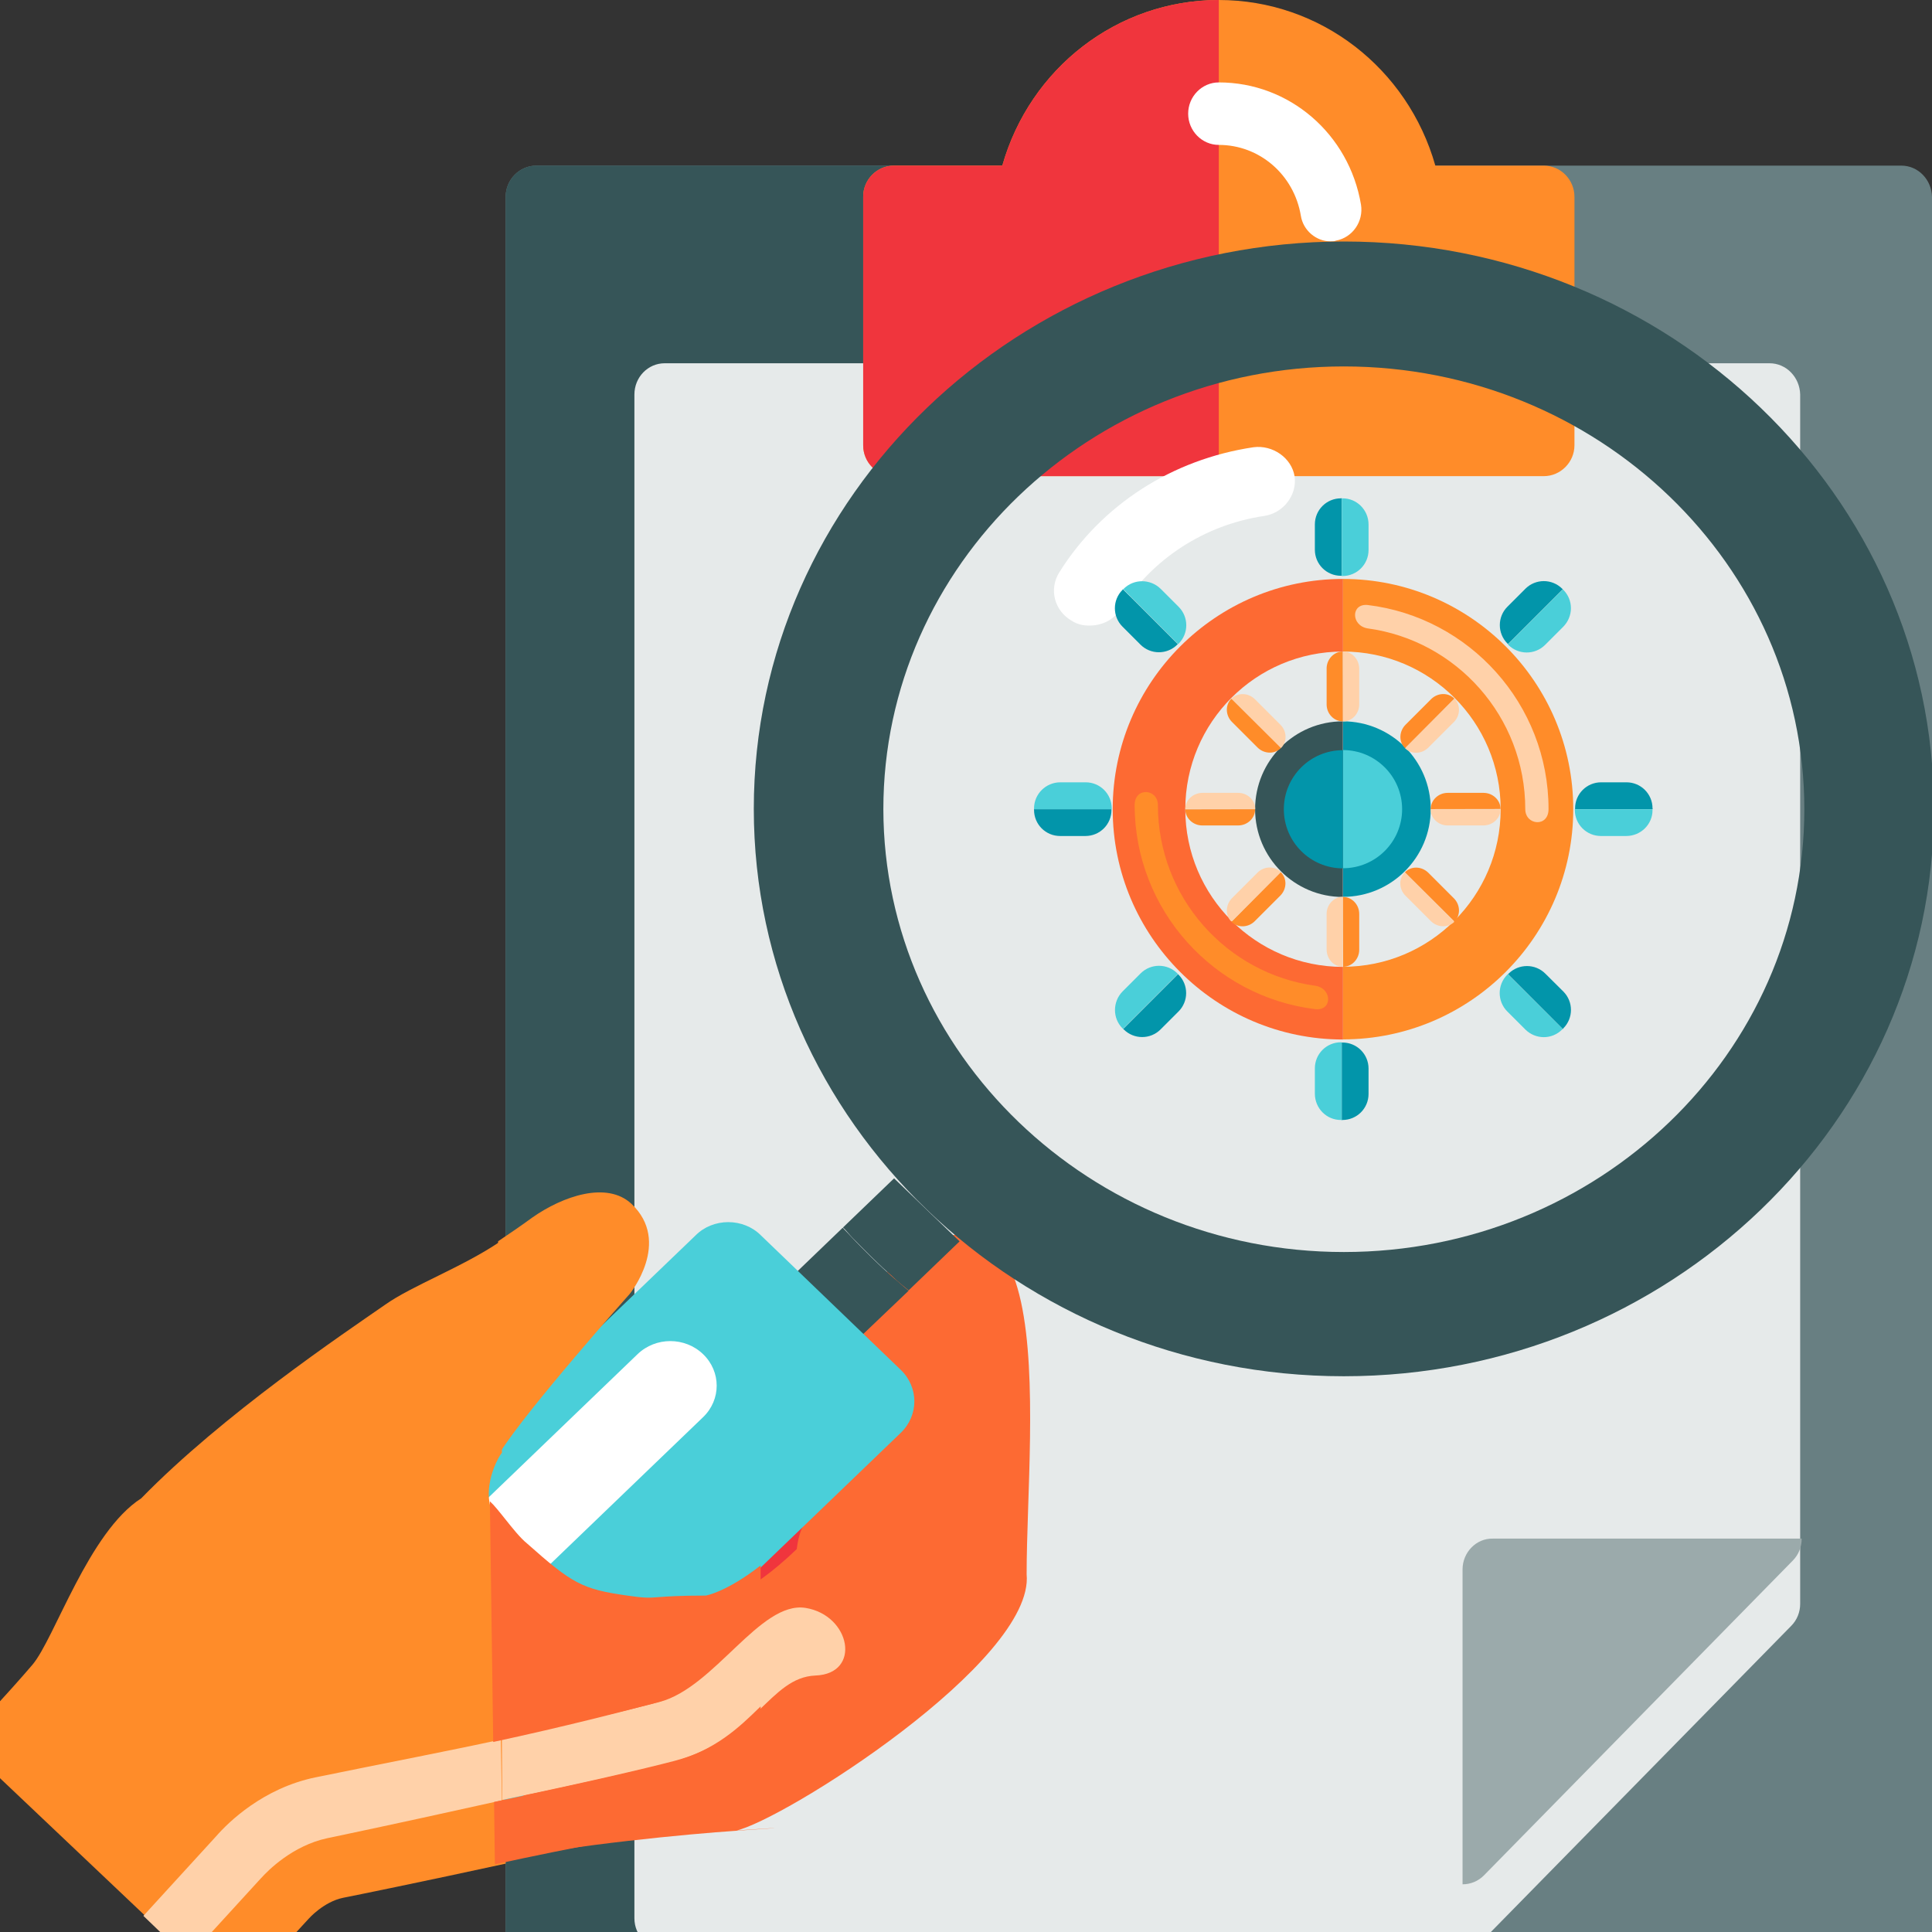 <svg width="512" height="512" viewBox="0 0 512 512" fill="none" xmlns="http://www.w3.org/2000/svg">
<rect x="0" y="0" width="512" height="512" fill="#333333" stroke="none"/>
<g clip-path="url(#clip0_390_2003)">
<path d="M503.875 43.891H142.125C137.656 43.891 134 47.617 134 52.172V521.719C134 526.274 137.656 530.001 142.125 530.001H503.875C508.344 530.001 512 526.274 512 521.719V52.172C511.898 47.617 508.344 43.891 503.875 43.891ZM323 388.287C266.229 388.287 220.223 341.395 220.223 283.53C220.223 225.664 266.229 178.772 323 178.772C379.771 178.772 425.777 225.664 425.777 283.53C425.777 341.395 379.771 388.287 323 388.287Z" fill="#687F82"/>
<path d="M220.223 283.53C220.223 225.664 266.229 178.772 323 178.772V43.891H142.125C137.656 43.891 134 47.617 134 52.172V521.719C134 526.274 137.656 530.001 142.125 530.001H323V388.287C266.229 388.287 220.223 341.395 220.223 283.53Z" fill="#365558"/>
<path d="M468.939 96.269H176.147C171.678 96.269 168.124 99.996 168.124 104.551V508.366C168.124 512.92 171.78 516.647 176.147 516.647H387.185C389.318 516.647 391.349 515.819 392.872 514.266L474.728 430.832C476.251 429.28 477.064 427.209 477.064 425.035V104.551C476.962 99.996 473.408 96.269 468.939 96.269Z" fill="#E6EAEA"/>
<path d="M409.122 43.891H380.381C373.069 18.115 349.913 0 323 0C296.088 0 272.932 18.115 265.62 43.891H236.879C232.41 43.891 228.754 47.617 228.754 52.068V118.008C228.754 122.563 232.41 126.186 236.879 126.186H409.122C413.59 126.186 417.247 122.459 417.247 118.008V52.172C417.247 47.617 413.59 43.891 409.122 43.891Z" fill="#FF8C29"/>
<path d="M265.62 43.891H236.879C232.41 43.891 228.754 47.617 228.754 52.068V118.008C228.754 122.563 232.41 126.186 236.879 126.186H323V0C296.088 0 272.932 18.115 265.62 43.891Z" fill="#F0353D"/>
<path d="M352.655 63.971C348.795 63.971 345.342 61.072 344.733 57.139C342.905 46.27 333.765 38.402 323 38.402C318.531 38.402 314.875 34.676 314.875 30.121C314.875 25.566 318.531 21.84 323 21.84C341.686 21.84 357.529 35.504 360.678 54.24C361.389 58.691 358.444 62.936 354.077 63.764C353.569 63.971 353.162 63.971 352.655 63.971Z" fill="white"/>
<path d="M387.59 415.926V499.36C389.723 499.36 391.754 498.532 393.277 496.979L475.133 413.545C476.656 411.992 477.469 409.922 477.469 407.748H395.613C391.246 407.645 387.59 411.371 387.59 415.926Z" fill="#9BAAAB"/>
<rect x="201" y="402" width="13" height="17" fill="#F0353D"/>
<path d="M194.874 485.188C207.503 482.525 274.29 440.247 272.067 417.181C272.067 377.217 283.628 288.442 225.378 345.71C224.488 356.357 243.609 375.448 228.935 388.41C217.374 401.202 212.483 399.698 211.149 410.523C197.809 423.38 189.449 424.736 189.449 424.736C173.442 424.736 177.088 425.979 168.55 424.736C156.545 423.049 153.877 421.536 141.871 410.883C138.759 408.398 134.401 401.828 132 399.698L132.8 493C151.476 488.916 182.958 485.987 194.874 485.188C220.131 483.501 190.961 485.277 194.874 485.188Z" fill="#FD6A33"/>
<path d="M211.241 336.985L228.604 353.681L240.769 342.079C240.67 341.985 240.474 341.796 240.376 341.702C239.199 340.758 238.12 339.721 236.943 338.777C236.354 338.306 235.864 337.834 235.275 337.268C234.392 336.514 233.509 335.665 232.725 334.91C232.136 334.344 231.449 333.684 230.861 333.118C229.978 332.269 229.193 331.42 228.31 330.571C227.82 330.099 227.329 329.533 226.839 329.062C225.76 327.93 224.779 326.892 223.7 325.76C223.601 325.666 223.503 325.477 223.307 325.383L211.241 336.985Z" fill="#365558"/>
<path d="M226.839 328.97C227.33 329.441 227.82 330.007 228.311 330.479C229.194 331.328 229.978 332.177 230.861 333.026C231.45 333.592 232.137 334.252 232.725 334.818C233.608 335.667 234.393 336.421 235.276 337.176C235.864 337.648 236.355 338.119 236.943 338.685C238.022 339.723 239.2 340.666 240.377 341.61C240.475 341.704 240.671 341.798 240.769 341.987L254.307 328.97L236.943 312.273L223.406 325.291C223.504 325.385 223.602 325.574 223.798 325.668C224.779 326.8 225.76 327.932 226.839 328.97Z" fill="#365558"/>
<path d="M240.769 342.081C240.67 341.987 240.474 341.798 240.375 341.703C240.474 341.798 240.67 341.987 240.769 342.081Z" fill="#365558"/>
<path d="M238.709 379.717C243.516 375.095 243.516 367.643 238.709 363.021L201.628 327.365C199.372 325.101 196.233 323.875 192.996 323.875C189.759 323.875 186.619 325.101 184.363 327.365L73.12 434.239C70.864 436.503 69.589 439.427 69.589 442.634C69.589 445.747 70.864 448.766 73.218 450.935L110.299 486.591C112.654 488.95 115.793 490.081 118.932 490.081C121.973 490.081 125.21 488.95 127.565 486.591L238.709 379.717Z" fill="#4ACFD9"/>
<path d="M186.325 375.565C191.131 370.943 191.131 363.491 186.325 358.869C181.518 354.247 173.768 354.247 168.961 358.869L110.005 415.56C105.198 420.182 105.198 427.634 110.005 432.256C112.359 434.52 115.596 435.746 118.735 435.746C121.874 435.746 125.013 434.615 127.368 432.256L186.325 375.565Z" fill="white"/>
<path d="M283.932 164.46C285.796 165.686 287.856 165.969 290.21 165.686C292.957 165.308 295.41 163.894 296.979 161.347C305.317 148.141 319.149 139.085 335.041 136.727C340.142 135.972 343.772 131.162 343.085 126.257C342.3 121.351 337.297 117.861 332.196 118.522C310.615 121.729 291.878 133.803 280.695 151.725C277.948 156.159 279.42 161.818 283.932 164.46Z" fill="white"/>
<path d="M356.132 364.719C442.262 364.719 512.5 297.18 512.5 214.359C512.5 131.539 442.36 64 356.132 64C269.904 64 199.764 131.539 199.764 214.359C199.764 297.18 270.002 364.719 356.132 364.719ZM234.099 214.454C234.098 149.744 288.837 97.109 356.132 97.109C423.427 97.109 478.166 149.744 478.166 214.454C478.166 279.163 423.427 331.798 356.132 331.798C288.935 331.798 234.197 279.069 234.099 214.454Z" fill="#365558"/>
<path d="M62 530L81.847 508.436C81.847 508.436 85.763 503.999 90.925 502.934C93.684 502.401 112.818 498.497 134 493.882L131.953 402.656C128.66 399.727 128.749 392.717 132.042 386.505C132.309 386.061 132.576 385.528 133.021 384.996L132.576 329C122.697 335.744 109.169 340.714 102.049 345.772C91.192 353.315 59.063 374.879 37.436 397.065C23.463 406.028 14.475 434.248 8.601 441.17C2.727 448.091 -10 461.758 -10 461.758L62 530Z" fill="#FF8C29"/>
<path d="M166.882 342.902C166.882 342.902 178.094 329.136 167.327 319.011C160.831 312.972 149.174 316.968 141.077 322.653C138.051 324.873 135.026 326.916 132 328.958L132.445 385C139.742 373.365 166.882 342.902 166.882 342.902Z" fill="#FF8C29"/>
<path d="M49.732 519L69.049 497.873L69.137 497.784L69.226 497.694C70.99 495.725 77.517 489.101 86.779 487.131L87.661 486.952C104.244 483.461 119.681 480.068 133 477.113L132.735 461C118.798 464.044 102.392 467.168 84.486 470.839L83.603 471.018C69.755 473.882 60.581 482.834 57.229 486.684L38 507.721L49.732 519Z" fill="#FFD1A9"/>
<path d="M178.966 466.593C200.357 460.909 203.893 444.556 216.092 444.032C228.379 443.594 225.462 428.028 213.44 426.105C201.418 424.268 189.396 447.179 174.811 451.027C166.59 453.213 152.005 456.624 133 460.647L133.088 477C154.038 472.627 170.303 468.867 178.966 466.593Z" fill="#FFD1A9"/>
<path fill-rule="evenodd" clip-rule="evenodd" d="M201.575 414.858C192.482 421.96 187.048 422.843 187.048 422.843C179.947 422.843 176.729 423.089 174.592 423.252C171.931 423.456 170.948 423.531 166.231 422.843C154.273 421.16 151.615 419.651 139.657 409.021C137.923 407.633 135.8 404.971 133.848 402.522L133.848 402.522C132.31 400.593 130.878 398.796 129.824 397.859L130.705 461.642C149.563 457.596 165.762 453.402 173.937 451.204C180.731 449.393 186.97 443.408 192.912 437.709C195.863 434.879 198.74 432.12 201.575 429.976V414.858ZM201.575 452.207C201.459 452.32 201.343 452.433 201.227 452.546C195.929 457.706 189.58 463.889 178.1 466.972C169.51 469.251 151.64 473.169 130.925 477.542L131.153 494.069C149.755 489.994 180.582 483.961 192.452 483.164C194.377 482.757 197.564 481.425 201.575 479.378V452.207Z" fill="#FD6A33"/>
<path d="M355.904 191.164V237.673C368.719 237.673 379.158 227.234 379.158 214.418C379.158 201.603 368.719 191.164 355.904 191.164Z" fill="#0295AA"/>
<path d="M332.617 214.45C332.617 227.266 343.056 237.705 355.871 237.705V191.164C343.056 191.164 332.617 201.603 332.617 214.45Z" fill="#365558"/>
<path d="M355.904 153.426V172.665C378.965 172.665 397.691 191.391 397.691 214.452C397.691 237.514 378.965 256.207 355.904 256.207V275.446C389.565 275.446 416.93 248.081 416.93 214.42C416.93 180.759 389.532 153.426 355.904 153.426Z" fill="#FF8C29"/>
<path d="M362.424 160.33C357.96 159.912 358.024 165.79 362.424 166.529C386 169.709 404.211 189.976 404.211 214.418C404.211 218.754 410.378 219.333 410.378 214.418C410.378 186.603 389.372 163.574 362.424 160.33Z" fill="#FFD1A9"/>
<path d="M314.117 214.452C314.117 191.391 332.843 172.665 355.904 172.665V153.426C322.243 153.426 294.878 180.791 294.878 214.452C294.878 248.113 322.243 275.478 355.904 275.478V256.239C332.811 256.207 314.117 237.514 314.117 214.452Z" fill="#FD6A33"/>
<path d="M355.936 172.664L355.904 191.197H355.936C358.281 191.197 360.208 189.141 360.208 186.7V177.193C360.176 174.688 358.281 172.664 355.936 172.664Z" fill="#FFD1A9"/>
<path d="M355.84 172.664C353.495 172.664 351.568 174.72 351.568 177.161V186.668C351.568 189.141 353.495 191.165 355.84 191.165H355.872L355.84 172.664Z" fill="#FF8C29"/>
<path d="M414.296 156.312L414.168 156.184L399.586 170.766L399.714 170.894C402.412 173.592 406.781 173.592 409.479 170.894L414.232 166.141C416.994 163.378 416.994 159.01 414.296 156.312Z" fill="#4ACFD9"/>
<path d="M414.008 156.024C411.31 153.325 406.941 153.325 404.243 156.024L399.49 160.777C396.792 163.475 396.792 167.843 399.49 170.541L399.618 170.67L414.168 156.12L414.008 156.024Z" fill="#0295AA"/>
<path d="M297.479 272.519L297.607 272.647L312.157 258.097L312.029 257.969C309.331 255.271 304.963 255.271 302.265 257.969L297.511 262.722C294.813 265.453 294.813 269.885 297.479 272.519Z" fill="#4ACFD9"/>
<path d="M297.8 272.81C300.498 275.508 304.866 275.508 307.564 272.81L312.318 268.057C315.016 265.359 315.016 260.991 312.318 258.293L312.189 258.164L297.639 272.714L297.8 272.81Z" fill="#0295AA"/>
<path d="M414.007 272.81L414.136 272.682L399.586 258.164L399.457 258.293C396.759 260.991 396.759 265.359 399.457 268.057L404.211 272.81C406.941 275.54 411.309 275.54 414.007 272.81Z" fill="#4ACFD9"/>
<path d="M414.297 272.521C416.995 269.823 416.995 265.455 414.297 262.757L409.544 258.035C406.846 255.337 402.477 255.337 399.779 258.035L399.651 258.164L414.201 272.714L414.297 272.521Z" fill="#0295AA"/>
<path d="M297.801 156.027L297.673 156.155L312.223 170.705L312.351 170.577C315.049 167.879 315.049 163.51 312.351 160.812L307.598 156.059C304.868 153.361 300.467 153.361 297.801 156.027Z" fill="#4ACFD9"/>
<path d="M297.479 156.313C294.781 159.011 294.781 163.379 297.479 166.077L302.233 170.831C304.931 173.529 309.299 173.529 311.997 170.831L312.125 170.702L297.575 156.152L297.479 156.313Z" fill="#0295AA"/>
<path d="M355.84 256.205L355.872 237.672H355.84C353.495 237.672 351.568 239.727 351.568 242.169V251.676C351.6 254.181 353.495 256.205 355.84 256.205Z" fill="#FFD1A9"/>
<path d="M355.936 256.204C358.281 256.204 360.208 254.148 360.208 251.707V242.2C360.208 239.727 358.281 237.703 355.936 237.703H355.904L355.936 256.204Z" fill="#FF8C29"/>
<path d="M397.658 214.481L379.125 214.449V214.481C379.125 216.826 381.181 218.753 383.622 218.753H393.162C395.635 218.721 397.658 216.826 397.658 214.481Z" fill="#FFD1A9"/>
<path d="M397.659 214.389C397.659 212.044 395.604 210.117 393.163 210.117H383.655C381.182 210.117 379.159 212.044 379.159 214.389V214.421L397.659 214.389Z" fill="#FF8C29"/>
<path d="M314.116 214.389L332.649 214.421V214.389C332.649 212.044 330.593 210.117 328.152 210.117H318.645C316.14 210.149 314.116 212.044 314.116 214.389Z" fill="#FFD1A9"/>
<path d="M314.116 214.481C314.116 216.826 316.172 218.753 318.613 218.753H328.12C330.593 218.753 332.617 216.826 332.617 214.481V214.449L314.116 214.481Z" fill="#FF8C29"/>
<path d="M385.453 185.156L372.316 198.261L372.349 198.293C374.019 199.963 376.813 199.867 378.548 198.1L385.26 191.387C387.027 189.653 387.123 186.859 385.453 185.156Z" fill="#FFD1A9"/>
<path d="M385.421 185.124C383.751 183.454 380.957 183.551 379.222 185.317L372.509 192.03C370.743 193.797 370.647 196.559 372.317 198.229L372.349 198.261L385.421 185.124Z" fill="#FF8C29"/>
<path d="M326.322 244.226L339.459 231.121L339.427 231.089C337.757 229.419 334.962 229.515 333.228 231.282L326.515 237.995C324.748 239.761 324.652 242.588 326.322 244.226Z" fill="#FFD1A9"/>
<path d="M326.354 244.289C328.024 245.959 330.819 245.863 332.553 244.096L339.266 237.383C341.032 235.617 341.129 232.855 339.459 231.184L339.426 231.152L326.354 244.289Z" fill="#FF8C29"/>
<path d="M385.421 244.289L372.317 231.152L372.285 231.184C370.614 232.855 370.711 235.649 372.477 237.383L379.19 244.096C380.957 245.863 383.751 245.927 385.421 244.289Z" fill="#FFD1A9"/>
<path d="M385.453 244.225C387.123 242.555 387.027 239.761 385.26 238.026L378.548 231.313C376.781 229.547 374.019 229.45 372.349 231.12L372.316 231.153L385.453 244.225Z" fill="#FF8C29"/>
<path d="M326.354 185.128L339.459 198.264L339.491 198.232C341.161 196.562 341.065 193.768 339.298 192.033L332.585 185.32C330.819 183.554 328.024 183.489 326.354 185.128Z" fill="#FFD1A9"/>
<path d="M326.322 185.156C324.652 186.826 324.748 189.621 326.515 191.355L333.228 198.068C334.994 199.835 337.757 199.931 339.427 198.261L339.459 198.229L326.322 185.156Z" fill="#FF8C29"/>
<path d="M348.645 267.447C353.11 267.864 353.046 261.987 348.645 261.248C325.07 258.068 306.858 237.801 306.858 213.358C306.858 209.022 300.691 208.476 300.691 213.358C300.724 241.206 321.697 264.203 348.645 267.447Z" fill="#FF8C29"/>
<path d="M355.904 198.777V230.093C364.544 230.093 371.578 223.091 371.578 214.419C371.546 205.747 364.512 198.777 355.904 198.777Z" fill="#4ACFD9"/>
<path d="M340.229 214.451C340.229 223.091 347.231 230.125 355.904 230.125V198.809C347.264 198.777 340.229 205.811 340.229 214.451Z" fill="#0295AA"/>
<path d="M437.936 214.642V214.449H417.348V214.642C417.348 218.464 420.431 221.548 424.253 221.548H430.966C434.853 221.548 437.968 218.432 437.936 214.642Z" fill="#4ACFD9"/>
<path d="M437.936 214.226C437.936 210.404 434.852 207.32 431.03 207.32H424.317C420.495 207.32 417.412 210.404 417.412 214.226V214.419H438L437.936 214.226Z" fill="#0295AA"/>
<path d="M274.033 214.226V214.419H294.621V214.226C294.621 210.404 291.538 207.32 287.715 207.32H281.003C277.148 207.32 274.033 210.436 274.033 214.226Z" fill="#4ACFD9"/>
<path d="M274.032 214.642C274.032 218.464 277.116 221.548 280.938 221.548H287.651C291.473 221.548 294.556 218.464 294.556 214.642V214.449H274L274.032 214.642Z" fill="#0295AA"/>
<path d="M355.358 296.803H355.55V276.215H355.358C351.536 276.215 348.452 279.298 348.452 283.12V289.833C348.452 293.72 351.568 296.835 355.358 296.803Z" fill="#4ACFD9"/>
<path d="M355.775 296.805C359.597 296.805 362.68 293.722 362.68 289.9V283.187C362.68 279.365 359.597 276.281 355.775 276.281H355.582V296.87L355.775 296.805Z" fill="#0295AA"/>
<path d="M355.775 132.067H355.582V152.655H355.775C359.597 152.655 362.68 149.572 362.68 145.749V139.004C362.68 135.15 359.565 132.035 355.775 132.067Z" fill="#4ACFD9"/>
<path d="M355.358 132.064C351.536 132.064 348.452 135.148 348.452 138.97V145.683C348.452 149.505 351.536 152.588 355.358 152.588H355.55V132L355.358 132.064Z" fill="#0295AA"/>
</g>
<defs>
<clipPath id="clip0_390_2003">
<rect width="512" height="512" fill="white"/>
</clipPath>
</defs>
</svg>
